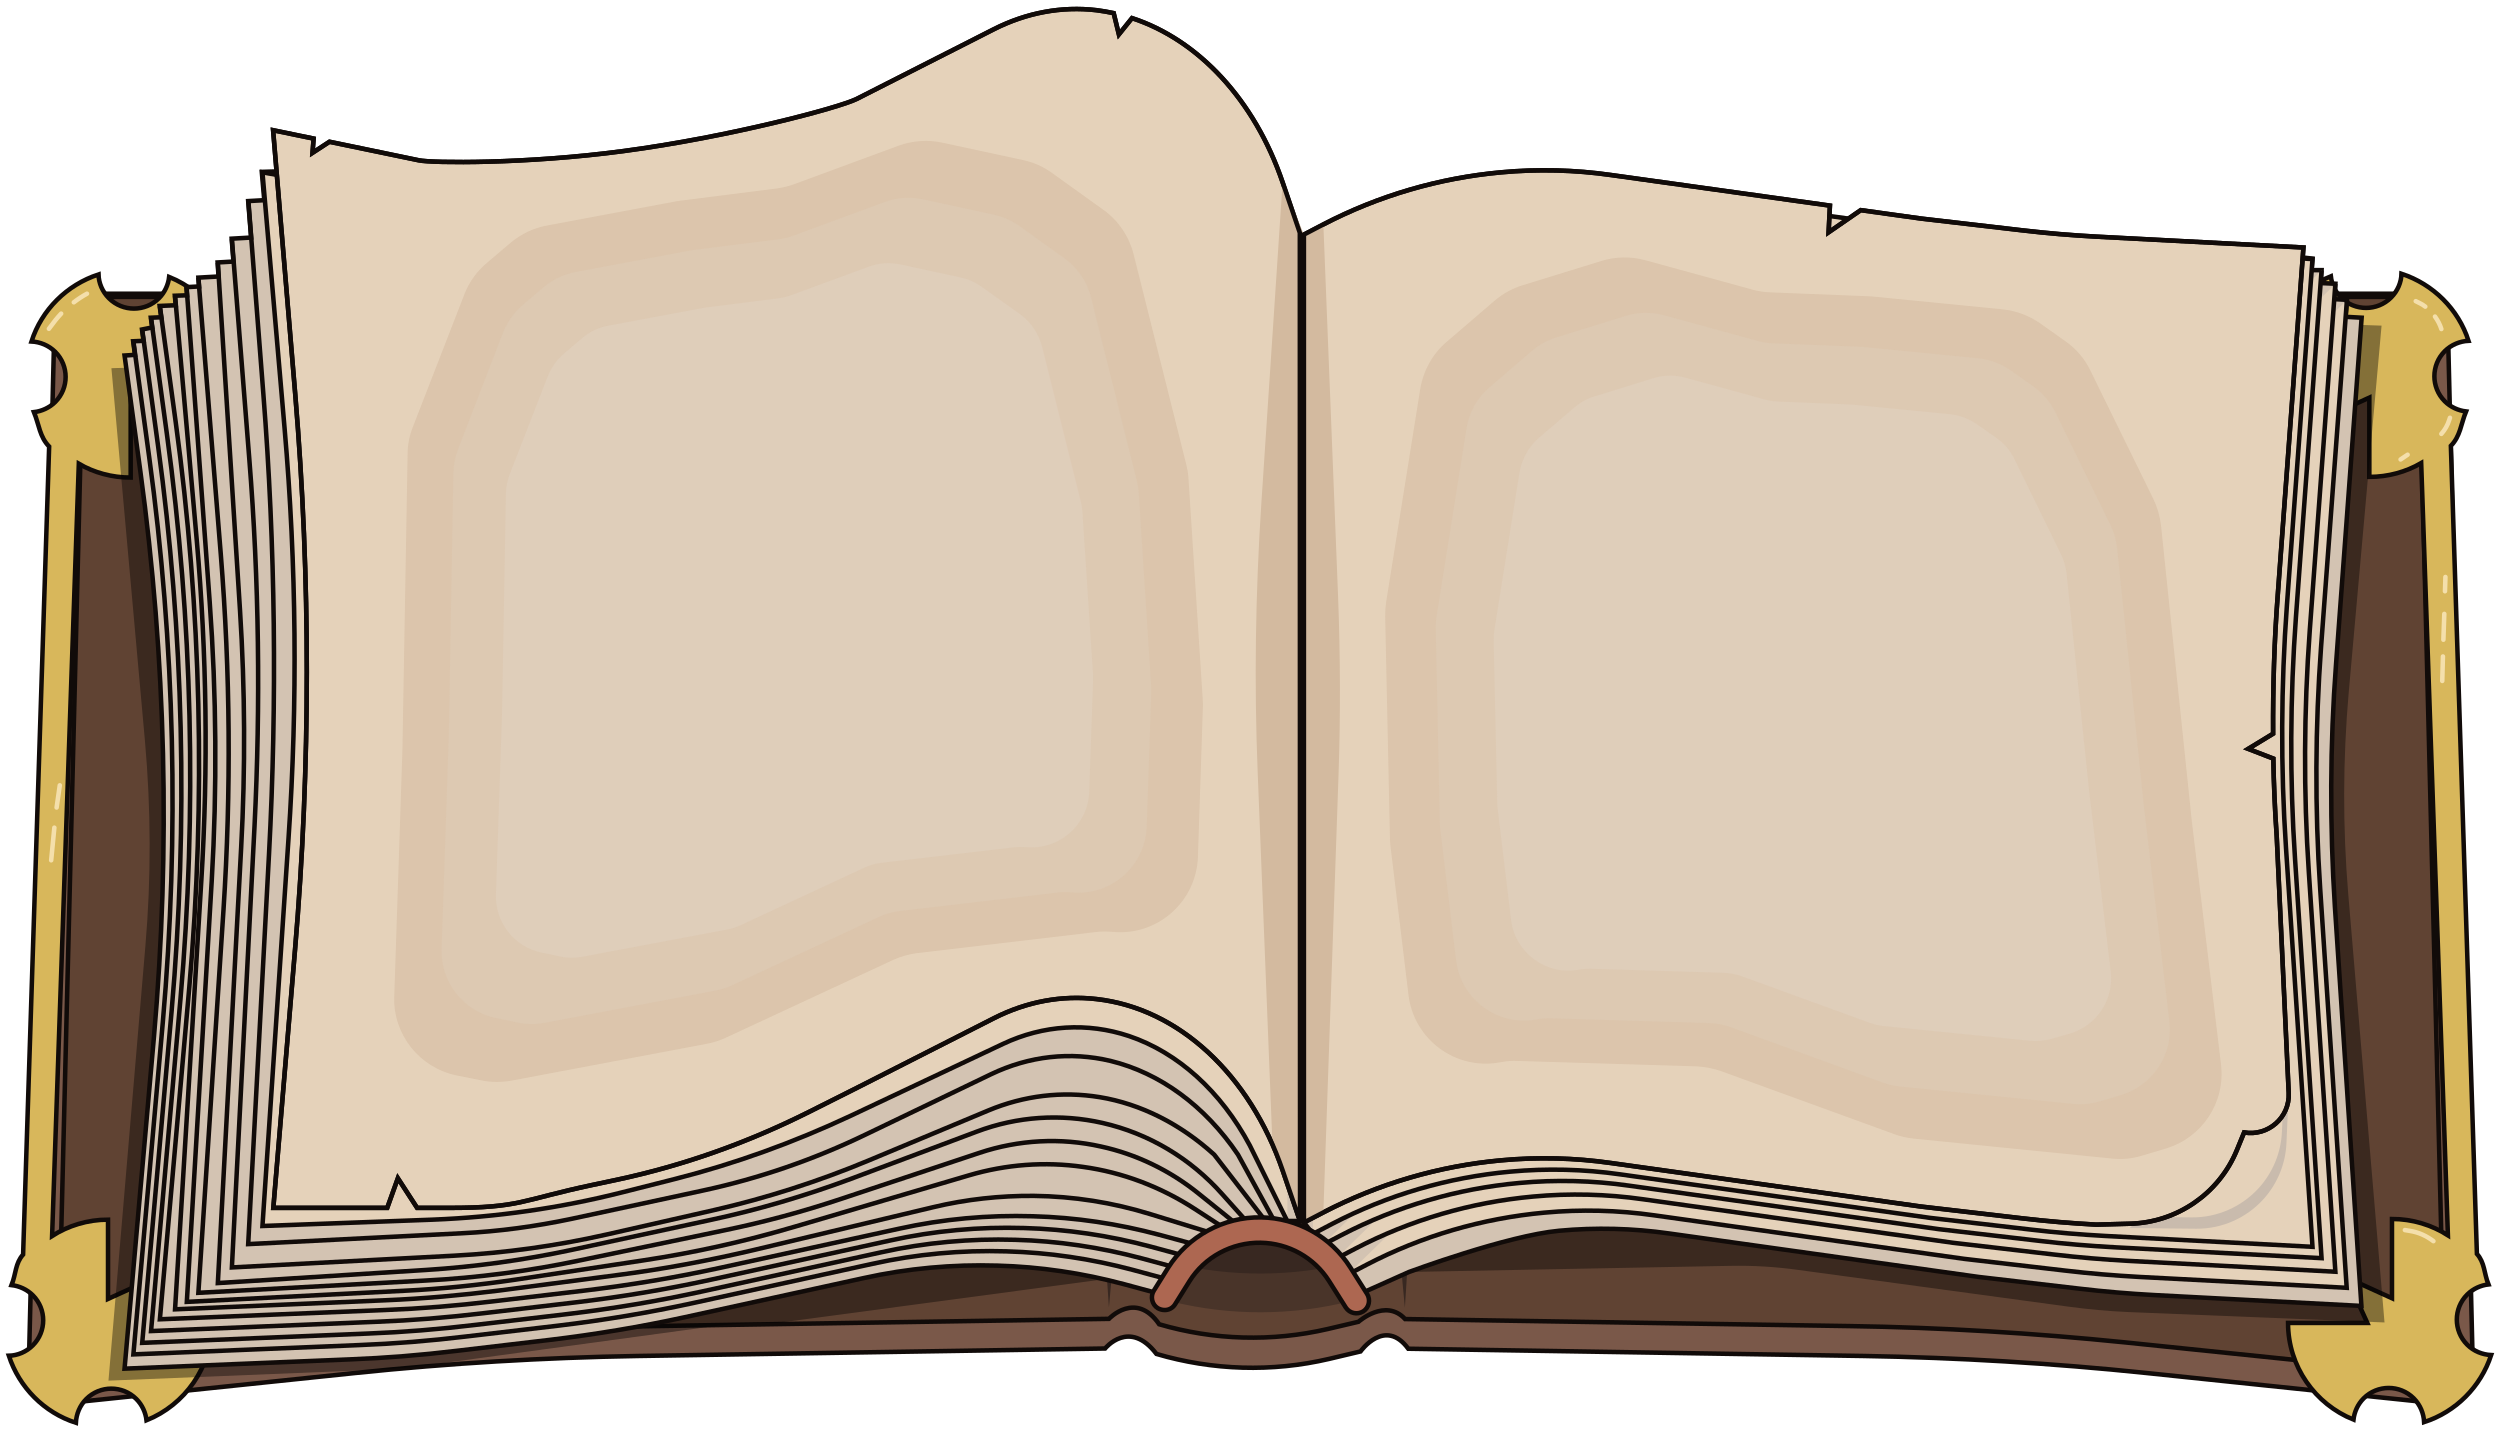 <?xml version="1.0" encoding="utf-8"?>
<!-- Generator: Adobe Illustrator 24.2.1, SVG Export Plug-In . SVG Version: 6.00 Build 0)  -->
<svg version="1.1" id="Lag_1" xmlns="http://www.w3.org/2000/svg" xmlns:xlink="http://www.w3.org/1999/xlink" x="0px" y="0px"
	 viewBox="0 0 1104 632.3" style="enable-background:new 0 0 1104 632.3;" xml:space="preserve">
<style type="text/css">
	.st0{fill:#7A5849;stroke:#110B09;stroke-width:2;stroke-miterlimit:10;}
	.st1{fill:#604333;stroke:#110B09;stroke-width:2;stroke-miterlimit:10;}
	.st2{fill:#D8B75B;stroke:#110B09;stroke-width:2;stroke-miterlimit:10;}
	.st3{fill:none;stroke:#F4DFAB;stroke-width:2;stroke-linecap:round;stroke-miterlimit:10;}
	.st4{fill:#493429;}
	.st5{fill:#382821;}
	.st6{opacity:0.39;}
	.st7{fill:#D3C3B2;stroke:#110B09;stroke-width:2;stroke-miterlimit:10;}
	.st8{fill:none;stroke:#110B09;stroke-width:2;stroke-miterlimit:10;}
	.st9{fill:#E5D2BA;stroke:#110B09;stroke-width:2;stroke-miterlimit:10;}
	.st10{fill:#D3BA9F;}
	.st11{opacity:0.53;fill:#D3BA9F;}
	.st12{opacity:0.56;fill:#DDCCB6;}
	.st13{opacity:0.53;fill:#E0D1C1;}
	.st14{fill:#C9BBAD;}
	.st15{fill:#E5D2BA;}
	.st16{fill:#AD6751;stroke:#110B09;stroke-width:2;stroke-miterlimit:10;}
</style>
<g>
	<g>
		<path class="st0" d="M1081,145.3c0.7-8.4-6-15.6-14.4-15.6H623.3H481.7H38.4c-8.4,0-15.1,7.2-14.4,15.6L12.7,604.2
			c-0.7,9,6.9,16.4,15.9,15.5l128.4-13.4c41.4-4.3,83.1-6.8,124.7-7.5l206.3-3.3c0,0,10.7-13.3,22.7,2.4h0c24.8,7.3,51,8.1,76.2,2.2
			l13.9-3.3c0,0,10.8-15.2,21.1-1.2l201.1,3.2c41.7,0.7,83.3,3.2,124.7,7.5l128.4,13.4c9,0.9,16.6-6.5,15.9-15.5L1081,145.3z"/>
		<path class="st1" d="M1068.1,146.7c0.7-8.4-6-15.6-14.4-15.6H621.6H483.4H51.3c-8.5,0-15.1,7.2-14.4,15.6l-11,443.5
			c-0.7,9,6.9,16.4,15.9,15.5l124.9-12.9c40.4-4.2,81-6.6,121.7-7.2l201.3-3.2c0,0,11.9-12.6,22.2,2.4h0c24.2,7.1,49.8,7.8,74.4,2.1
			l13.6-3.2c0,0,11.9-10.6,20.6-1.2l196.2,3.1c40.7,0.6,81.3,3.1,121.7,7.2l124.9,12.9c9,0.9,16.6-6.5,15.9-15.5L1068.1,146.7z"/>
		<g>
			<path class="st2" d="M1089.5,593.8c-6.1-6.1-6.1-16,0-22.1c2.6-2.6,6-4.1,9.4-4.5c-2-5-1.6-9.6-5.1-13.5l-11.5-356.8
				c4.2-4.3,4.4-9.5,6.7-15.2c-3.4-0.4-6.8-1.9-9.4-4.5c-6.1-6.1-6.1-16,0-22.1c2.9-2.9,6.7-4.4,10.5-4.6c-4.5-14-15.6-25-29.6-29.6
				c-0.1,3.8-1.7,7.6-4.6,10.5c-6.1,6.1-16,6.1-22.1,0c-2.6-2.6-4.1-6-4.5-9.4c-16.9,6.8-28.9,23.3-28.9,42.7h35l-9.1,20l20-9.1v35
				c8.3,0,16.2-2.2,22.9-6.1l11.8,341c-7.1-4.5-15.6-7.2-24.7-7.2v35l-20-9.1l9.1,20h-35c0,19.3,12,35.9,28.9,42.7
				c0.4-3.4,1.9-6.8,4.5-9.4c6.1-6.1,16-6.1,22.1,0c2.9,2.9,4.4,6.7,4.6,10.5c14-4.5,25-15.6,29.6-29.6
				C1096.2,598.2,1092.4,596.7,1089.5,593.8z"/>
			<path class="st3" d="M1075.3,139.8c1.2,1.7,2.2,3.5,2.8,5.5v0"/>
			<path class="st3" d="M1066.8,133l1.8,0.9c0.8,0.4,1.7,0.9,2.4,1.5"/>
			<path class="st3" d="M1081.9,184.5l-0.3,0.9c-0.7,2.3-1.9,4.4-3.5,6.2l0,0"/>
			<line class="st3" x1="1063.2" y1="200.8" x2="1060.1" y2="202.9"/>
			<line class="st3" x1="1078.8" y1="289.9" x2="1078.5" y2="300.7"/>
			<line class="st3" x1="1079.4" y1="271.1" x2="1079" y2="282.5"/>
			<line class="st3" x1="1079.9" y1="254.8" x2="1079.7" y2="261.1"/>
			<path class="st3" d="M1062,543.2l2.4,0.4c3.7,0.6,7.2,2.2,10.2,4.5l0,0"/>
		</g>
		<g>
			<path class="st2" d="M14.5,594.1c6.1-6.1,6.1-16,0-22.1c-2.6-2.6-6-4.1-9.4-4.5c2-5,1.6-9.6,5.1-13.5l11.5-356.8
				c-4.2-4.3-4.4-9.5-6.7-15.2c3.4-0.4,6.8-1.9,9.4-4.5c6.1-6.1,6.1-16,0-22.1c-2.9-2.9-6.7-4.4-10.5-4.6c4.5-14,15.6-25,29.6-29.6
				c0.1,3.8,1.7,7.6,4.6,10.5c6.1,6.1,16,6.1,22.1,0c2.6-2.6,4.1-6,4.5-9.4c16.9,6.8,28.9,23.3,28.9,42.7h-35l9.1,20l-20-9.1v35
				c-8.3,0-16.2-2.2-22.9-6.1l-11.8,341c7.1-4.5,15.6-7.2,24.7-7.2v35l20-9.1l-9.1,20h35c0,19.3-12,35.9-28.9,42.7
				c-0.4-3.4-1.9-6.8-4.5-9.4c-6.1-6.1-16-6.1-22.1,0c-2.9,2.9-4.4,6.7-4.6,10.5c-14-4.5-25-15.6-29.6-29.6
				C7.8,598.6,11.6,597,14.5,594.1z"/>
			<path class="st3" d="M27,138.5c-1.7,1.8-3.3,3.8-4.8,5.9l-0.6,0.8"/>
			<path class="st3" d="M38.4,129.7L38.4,129.7c-2,1.1-4,2.4-5.8,3.8"/>
			<line class="st3" x1="24" y1="365.5" x2="22.6" y2="379.9"/>
			<line class="st3" x1="26.4" y1="346.8" x2="25" y2="356.6"/>
		</g>
		<path class="st4" d="M591.9,261.7l-74.7,1.8l-4.3,310.1h0c25.6,7.1,52.8,7.8,78.8,2.1L591.9,261.7z"/>
		<path class="st5" d="M591.9,244.6l-74.7,1.8l-4.3,310.1h0c25.6,7.1,52.8,7.8,78.8,2.1L591.9,244.6z"/>
		<g>
			<path class="st5" d="M489.7,577.4c-2.1-29.2-3-58.3-3.5-87.5c-0.5-29.1-0.5-58.3-0.1-87.4c0.4-29.1,1.2-58.3,2.4-87.4
				c1.3-29.1,3-58.2,5.9-87.3c2.1,29.2,3,58.3,3.6,87.5c0.5,29.1,0.5,58.3,0.1,87.4c-0.4,29.1-1.2,58.3-2.5,87.4
				C494.2,519.2,492.5,548.3,489.7,577.4z"/>
		</g>
		<g>
			<path class="st5" d="M620.4,577.5c-2.9-29.1-4.6-58.2-6-87.3c-1.3-29.1-2.1-58.3-2.5-87.4c-0.4-29.1-0.4-58.3,0-87.4
				c0.5-29.2,1.4-58.3,3.5-87.5c2.9,29.1,4.6,58.2,6,87.3c1.3,29.1,2.1,58.3,2.5,87.4c0.4,29.1,0.4,58.3,0,87.4
				C623.3,519.1,622.4,548.3,620.4,577.5z"/>
		</g>
	</g>
	<g>
		<g>
			<path class="st6" d="M488.3,564.8l-144.9,19.4c-10.3-0.2-20.6,0.4-30.8,1.8l-121.8,16.6c-9,1.2-18,2-27.1,2.4l-115.8,4.7
				l16.3-191.9c2.6-30.2,2.5-60.5-0.2-90.7L49.2,162.6l446-15.4L488.3,564.8z"/>
			<g>
				<path class="st7" d="M573.9,460.9l-63.2-337.4l-14.4-3.9c-18.3-4.9-37-7.6-55.9-8.2h0c-19.8-0.6-39.7,1.3-59.1,5.5l-79.1,17.3
					c-19.7,4.3-39.6,7.7-59.6,10l-40.8,4.8c-15.8,1.9-31.6,3.1-47.4,3.8l-0.7,0l-3.1-78.2l-28.5,1.1l-6.5,0.2l1.1,12.5l-7.1,0.4
					l1.3,16.1l-8.6,0.5l0.8,10.1l-7,0.4l0.4,6.2l-8.9,0.5l0.3,3.9l-5.6,0.3l0.3,3.6l-5.4,0.2l0.4,4.2l-7.1,0.3l0.7,5l-4.6,0.2
					l0.6,4.3l-4.5,0.9l0.7,5l-4.6,0.2l0.8,6L55,157l7,51.3c11.3,82.6,13.3,166.3,6,249.4L55,604.4l99.5-4.1
					c15.8-0.6,31.6-1.9,47.4-3.8l40.8-4.8c20-2.4,39.9-5.7,59.6-10l79.1-17.3c19.4-4.3,39.3-6.1,59.1-5.5h0
					c18.8,0.5,37.6,3.3,55.9,8.2l14.4,3.9l3.9-6.2l3.9-5.2l3.9-5.2l3.9-5.2l7.3-5l7.2-1.7l5.2-1.7l6.4,0.6l5.4-3.3l5,1.1h5.6h5.5
					L573.9,460.9z"/>
				<path class="st8" d="M58.9,150.7l7,51.3c11.3,82.6,13.3,166.3,6,249.4l-13,146.7l99.5-4.1c15.8-0.6,31.6-1.9,47.4-3.8l40.8-4.8
					c20-2.4,39.9-5.7,59.6-10l79.1-17.3c19.4-4.3,39.3-6.1,59.1-5.5h0c18.8,0.5,37.6,3.3,55.9,8.2l14.4,3.9"/>
				<path class="st8" d="M62.8,145.6l7,51.3c11.3,82.6,13.3,166.3,6,249.4L62.8,593l99.5-4.1c15.8-0.6,31.6-1.9,47.4-3.8l40.8-4.8
					c20-2.4,39.9-5.7,59.6-10l79.1-17.3c19.4-4.3,39.3-6.1,59.1-5.5h0c18.8,0.5,37.6,3.3,55.9,8.2l14.4,3.9"/>
				<path class="st8" d="M66.7,140.4l7,51.3c11.3,82.6,13.3,166.3,6,249.4l-13,146.7l99.5-4.1c15.8-0.6,31.6-1.9,47.4-3.8l40.8-4.8
					c20-2.4,39.9-5.7,59.6-10l79.1-17.3c19.4-4.3,39.3-6.1,59.1-5.5l0,0c18.8,0.5,37.6,3.3,55.9,8.2l14.4,3.9"/>
				<path class="st8" d="M70.6,135.2l7,51.3c11.3,82.6,13.3,166.3,6,249.4l-13,146.7l99.5-4.1c15.8-0.6,31.6-1.9,47.4-3.8l40.8-4.8
					c20-2.4,39.9-5.7,59.6-10l79.1-17.3c19.4-4.3,39.3-6.1,59.1-5.5h0c18.8,0.5,37.6,3.3,55.9,8.2l14.4,3.9"/>
				<path class="st8" d="M77.3,130.7l9.6,108c4.4,49.9,5.1,100.2,2,150.2L77.3,578.2l92.8-4c16.8-0.7,33.6-2.2,50.3-4.3l52-6.8
					c20.3-2.6,40.5-6.4,60.5-11.1l79.2-18.9c14.6-3.5,29.5-5.1,44.4-5h0c17.5,0.2,34.8,2.9,51.6,8.1l25.6,7.9"/>
				<path class="st8" d="M82.4,126.9l10.2,138.9c3,41,3.3,82.1,0.9,123.1l-11,186l96-4.9c16.4-0.8,32.8-2.5,49.1-4.9l56.4-8.5
					c22.6-3.4,45-8.4,67-14.9l77-22.7c16.3-4.8,33.4-6.1,50.2-3.7h0c17.5,2.4,34.3,8.8,49.3,18.5l13.4,8.7"/>
				<path class="st8" d="M87.6,122.7l9.9,122.1c4.2,52.2,4.6,104.6,1.2,156.9L87.6,570.9l100.1-5.4c23.1-1.2,46.1-4.2,68.8-9
					l63.4-13.2c17.5-3.6,34.8-8.3,51.9-14l60.7-20.2c17.4-5.8,35.9-6.8,53.7-2.8l0,0c15.6,3.4,30.3,10.5,43,20.7l16.9,13.6"/>
				<path class="st8" d="M96.2,116.1l9.8,153.6c2.2,34.8,2.4,69.7,0.5,104.5L96.2,566.6l92.1-5.8c21.5-1.4,42.8-4.3,63.9-8.8
					l61.7-13.3c21-4.5,41.6-10.6,61.8-18.1l55.7-20.9c17.8-6.7,37-8,55.5-3.8h0c20.2,4.6,38.7,15.5,52.9,31.5l12.7,14.2"/>
				<path class="st8" d="M102.4,105.6l7.7,97.2c4.3,53.8,5,108,2.3,162l-10,194.9l98.3-5.2c22.5-1.2,44.8-4.3,67-9.3l47.5-10.8
					c23.1-5.3,46-12.6,68.3-21.9l52.9-22.1c15.8-6.6,32.6-8.6,49.2-5.9h0c18.2,3,35.6,11.8,50.6,25.4l21.8,28.2"/>
				<path class="st8" d="M109.7,89l6.6,85c5.3,67.5,6.1,135.4,2.5,203.1l-9.2,172.3l94.5-4.8c16.3-0.8,32.4-3,48.5-6.4l58-12.5
					c24.5-5.3,48.5-13.5,71.7-24.7l55.3-26.6c16.9-8.1,35.1-10.1,52.8-5.9h0c21.8,5.3,41.7,19.8,56.3,41.4l16.1,29.4"/>
				<path class="st9" d="M568.5,111.1l-16.6-31.2c-12.7-23.9-31.7-41-53.4-48.3l0,0c-18.4-6.2-37.8-5-55.6,3.5l-67.4,31.8
					c-25.2,11.9-51,21.2-77.3,27.8l-23.3-17.3c-27.6,7-55.6,11-83.8,12.1l-75.2-13.4l9.8,113.4c5.2,60.1,5.8,120.6,1.7,180.9
					l-11.5,171l75.2-2.8c28.1-1.1,56.2-5.1,83.8-12.1l23.3-5.9c26.3-6.7,52.1-16,77.3-27.8l67.4-31.8c17.8-8.4,37.3-9.6,55.6-3.5
					l0,0c21.7,7.3,40.7,24.5,53.4,48.3l16.6,33.5"/>
				<path class="st9" d="M574,102.8l-7.6-22.3C554,44.1,529.2,17.6,499.9,8l-5.8,7.2l-2.3-9.4c-2.5-0.5-5-1-7.6-1.3h0
					c-15.4-1.8-30.9,1.1-45.3,8.4l-60.6,30.8h0c-7.8,3.9-56.3,16.8-102.9,23c-43.3,5.8-84.8,5.3-90.4,4.1l-39.5-8.2l-7.5,4.9
					l0.5-6.3l-17.9-3.7l9.8,116.9c6.8,81.5,6.8,163.3-0.1,244.8l-9.6,114.2H171l4.7-13.1l8.5,13.1h13.9c32,0,31.8-3.4,63.4-10.1
					l11.3-2.4c28.9-6.2,57.2-16.2,84.5-29.9l21.1-10.6l60.6-30.8c14.4-7.3,29.9-10.2,45.3-8.4h0c36.1,4.1,67.6,33.2,82.2,75.9
					l7,20.5c0.1,0.3,0.6,0.3,0.6-0.1L574,102.8z"/>
				<path class="st10" d="M566.4,80.5L557,222.4c-2.6,39.6-3.2,79.3-1.6,118.9l6.4,161.2l12.2,34.8l1.8-433.7L566.4,80.5z"/>
				<path class="st8" d="M574,102.8l-7.6-22.3C554,44.1,529.2,17.6,499.9,8l-5.8,7.2l-2.3-9.4c-2.5-0.5-5-1-7.6-1.3h0
					c-15.4-1.8-30.9,1.1-45.3,8.4l-60.6,30.8h0c-7.8,3.9-56.3,16.8-102.9,23c-43.3,5.8-84.8,5.3-90.4,4.1l-39.5-8.2l-7.5,4.9
					l0.5-6.3l-17.9-3.7l9.8,116.9c6.8,81.5,6.8,163.3-0.1,244.8l-9.6,114.2H171l4.7-13.1l8.5,13.1h13.9c32,0,31.8-3.4,63.4-10.1
					l11.3-2.4c28.9-6.2,57.2-16.2,84.5-29.9l21.1-10.6l60.6-30.8c14.4-7.3,29.9-10.2,45.3-8.4h0c36.1,4.1,67.6,33.2,82.2,75.9
					l7,20.5c0.1,0.3,0.6,0.3,0.6-0.1L574,102.8z"/>
			</g>
			<g>
				<path class="st11" d="M182.3,188.6c-1.5,3.8-2.3,7.8-2.3,11.9l-2.3,131.3L174.1,440c-0.6,16.8,11.1,31.5,27.5,34.9l11,2.2
					c4.4,0.9,8.9,0.9,13.3,0.1l86.4-16.3c2.8-0.5,5.5-1.4,8.1-2.6l74-34.4c3.3-1.5,6.9-2.5,10.5-3l78.9-9.3c2.5-0.3,4.9-0.3,7.4-0.1
					h0c19.8,2,37.1-13.2,37.8-33.1l2.2-66.5c0-1.1,0-2.3-0.1-3.4l-6.3-97.5c-0.1-2.1-0.5-4.1-1-6.1l-23.2-92.6
					c-2-7.9-6.7-14.9-13.3-19.6l-22.7-16.3c-3.8-2.8-8.2-4.7-12.8-5.7L416.1,63c-6.4-1.4-13-0.9-19.2,1.3l-46.1,17
					c-2.4,0.9-5,1.5-7.6,1.9l-42.6,5.4c-0.7,0.1-1.3,0.2-2,0.3l-57.1,10.7c-5.9,1.1-11.3,3.7-15.9,7.5l-10.6,9
					c-4.4,3.7-7.8,8.4-9.9,13.8L182.3,188.6z"/>
				<path class="st12" d="M202.3,198.3c-1.3,3.3-2,6.9-2.1,10.5l-2,115.2l-3.2,95c-0.5,14.7,9.7,27.7,24.1,30.6l9.6,2
					c3.8,0.8,7.8,0.8,11.7,0.1l75.8-14.3c2.5-0.5,4.9-1.2,7.1-2.3l64.9-30.2c2.9-1.4,6-2.2,9.2-2.6l69.3-8.1
					c2.2-0.3,4.3-0.3,6.5-0.1h0c17.4,1.7,32.6-11.6,33.2-29.1l2-58.4c0-1,0-2,0-3l-5.5-85.6c-0.1-1.8-0.4-3.6-0.8-5.4l-20.3-81.3
					c-1.7-6.9-5.9-13-11.7-17.2l-19.9-14.3c-3.4-2.4-7.2-4.1-11.3-5l-31.4-6.8c-5.6-1.2-11.5-0.8-16.8,1.2l-40.5,14.9
					c-2.1,0.8-4.4,1.3-6.7,1.6l-37.4,4.7c-0.6,0.1-1.2,0.2-1.8,0.3l-50.1,9.4c-5.1,1-10,3.2-14,6.6l-9.3,7.9
					c-3.8,3.3-6.8,7.4-8.7,12.1L202.3,198.3z"/>
				<path class="st13" d="M225.1,209.4c-1.1,2.8-1.7,5.8-1.7,8.8l-1.7,96.9l-2.7,79.9c-0.4,12.4,8.2,23.3,20.3,25.7l8.1,1.7
					c3.2,0.7,6.6,0.7,9.8,0.1l63.8-12c2.1-0.4,4.1-1,6-1.9l54.6-25.4c2.4-1.1,5.1-1.9,7.7-2.2l58.3-6.8c1.8-0.2,3.6-0.2,5.5-0.1h0
					c14.6,1.4,27.4-9.8,27.9-24.4l1.7-49.1c0-0.8,0-1.7,0-2.5l-4.7-72c-0.1-1.5-0.3-3-0.7-4.5l-17.1-68.4c-1.5-5.8-4.9-11-9.8-14.5
					l-16.8-12c-2.8-2-6.1-3.5-9.5-4.2l-26.4-5.7c-4.7-1-9.6-0.7-14.2,1l-34,12.5c-1.8,0.7-3.7,1.1-5.6,1.4l-31.5,4
					c-0.5,0.1-1,0.1-1.5,0.2l-42.2,7.9c-4.3,0.8-8.4,2.7-11.7,5.6l-7.8,6.6c-3.2,2.7-5.7,6.2-7.3,10.2L225.1,209.4z"/>
			</g>
		</g>
		<g>
			<path class="st6" d="M622.3,561.7l141.7-2.7c10.1-0.2,20.1,0.4,30.1,1.8L913.3,577c8.8,1.2,17.6,2,26.5,2.4L1053,584L1037,395
				c-2.5-29.7-2.4-59.6,0.2-89.3l14.5-161.9l-436.2-15.1L622.3,561.7z"/>
			<g>
				<path class="st7" d="M1031.6,293.2l11.3-152.9l-7.1-0.4l0.6-7.5l-5.6-0.3l0.5-6.8l-6.5-0.3l0.4-5.7h-4.4l0.4-5.1l-4.4-0.5
					l-44.7-1l-1.8,23.8l-19-1c-10.9-0.6-21.9-1.5-32.8-2.8l-44.7-5.2l-136.7-19.2c-16.1-2.3-32.4-2.7-48.6-1.2h0
					c-27.4,2.5-54.1,10.3-78.5,23l-8.6,4.5v284.1l-25.3,0.4l-0.4,120.6l4,5.1l4,5.1l6.1,6.1l5.1,7.1l6.5,7.9l20.8-9.3
					c0,0,43.4-16.1,66.3-18.2l0,0c16.2-1.5,32.5-1.1,48.6,1.2l136.7,19.2l44.7,5.2c10.9,1.3,21.8,2.2,32.8,2.8l91.5,4.8l-11.7-176.1
					C1028.8,364.8,1028.9,328.9,1031.6,293.2z"/>
				<path class="st9" d="M1036.4,132.5L1025,285.4c-2.6,35.7-2.8,71.5-0.4,107.2l11.7,176.1l-91.5-4.8c-10.9-0.6-21.9-1.5-32.8-2.8
					l-44.7-5.2l-136.7-19.2c-16.1-2.3-32.4-2.7-48.6-1.2h0c-27.4,2.5-54.1,10.3-78.5,23l-8.6,4.5"/>
				<path class="st9" d="M1031.3,125.4L1020,278.3c-2.6,35.7-2.8,71.5-0.4,107.2l11.7,176.1l-91.5-4.8c-10.9-0.6-21.9-1.5-32.8-2.8
					l-44.7-5.2l-136.7-19.2c-16.1-2.3-32.4-2.7-48.6-1.2h0c-27.4,2.5-54.1,10.3-78.5,23l-8.6,4.5"/>
				<path class="st9" d="M1025.2,119.4l-11.3,152.9c-2.6,35.7-2.8,71.5-0.4,107.2l11.7,176.1l-91.5-4.8c-10.9-0.6-21.9-1.5-32.8-2.8
					l-44.7-5.2l-136.7-19.2c-16.1-2.3-32.4-2.7-48.6-1.2h0c-27.4,2.5-54.1,10.3-78.5,23l-8.6,4.5"/>
				<path class="st9" d="M579.8,108.7l8.6-4.5c24.4-12.7,51.1-20.5,78.5-23l0,0c16.2-1.5,32.5-1.1,48.6,1.2l136.7,19.2l44.7,5.2
					c10.9,1.3,21.8,2.2,32.8,2.8l91.5,4.8l-11.3,152.9c-2.6,35.7-2.8,71.5-0.4,107.2l11.7,176.1l-91.5-4.8
					c-10.9-0.6-21.9-1.5-32.8-2.8l-44.7-5.2l-136.7-19.2c-16.1-2.3-32.4-2.7-48.6-1.2h0c-27.4,2.5-54.1,10.3-78.5,23l-8.6,4.5"/>
				<path class="st14" d="M1010.6,484.6l-0.9,20.2c-0.4,9.2-4,17.9-10.1,24.7l0,0c-7.6,8.4-18.4,13.2-29.7,13.1l-29.5-0.3"/>
				<path class="st15" d="M1008.6,479.6l-0.9,20.2c-0.4,9.2-4,17.9-10.1,24.7l0,0c-7.6,8.4-18.4,13.2-29.7,13.1l-29.5-0.3"/>
				<path class="st9" d="M1005.4,369.4c-0.8-11.5-1.3-23-1.5-34.4l-11.1-4.3l11-6.7c-0.1-20.6,0.5-41.2,2.1-61.8l11.3-152.9
					l-91.5-4.8c-10.9-0.6-21.9-1.5-32.8-2.8l-44.7-5.2l-26.5-3.7l-14.2,9.8l0.6-11.8l-96.6-13.5c-16.1-2.3-32.4-2.7-48.6-1.2h0
					c-27.4,2.5-54.1,10.3-78.5,23l-8.6,4.5v435c0,0.6,0.6,0.9,1.1,0.7l7.5-3.9c24.4-12.7,51.1-20.5,78.5-23h0
					c16.2-1.5,32.5-1.1,48.6,1.2l136.7,19.2l44.7,5.2c10.9,1.3,21.8,2.2,32.8,2.8l14.8-0.4c20.8-0.5,39.4-13.3,47.3-32.5l3.2-7.8h0
					c10.6,1.8,20.2-6.6,19.7-17.4L1005.4,369.4z"/>
				<path class="st10" d="M584.4,99.2l6.5,164.3c1,26.2,1.1,52.4,0.2,78.5l-6.7,193.3l-8.6,4.5V103.6L584.4,99.2z"/>
				<path class="st8" d="M1005.4,369.4c-0.8-11.5-1.3-23-1.5-34.4l-11.1-4.3l11-6.7c-0.1-20.6,0.5-41.2,2.1-61.8l11.3-152.9
					l-91.5-4.8c-10.9-0.6-21.9-1.5-32.8-2.8l-44.7-5.2l-26.5-3.7l-14.2,9.8l0.6-11.8l-96.6-13.5c-16.1-2.3-32.4-2.7-48.6-1.2h0
					c-27.4,2.5-54.1,10.3-78.5,23l-8.6,4.5v435c0,0.6,0.6,0.9,1.1,0.7l7.5-3.9c24.4-12.7,51.1-20.5,78.5-23h0
					c16.2-1.5,32.5-1.1,48.6,1.2l136.7,19.2l44.7,5.2c10.9,1.3,21.8,2.2,32.8,2.8l14.8-0.4c20.8-0.5,39.4-13.3,47.3-32.5l3.2-7.8h0
					c10.6,1.8,20.2-6.6,19.7-17.4L1005.4,369.4z"/>
			</g>
			<g>
				<path class="st11" d="M950.9,220.3c1.8,3.7,2.9,7.6,3.4,11.7l13.6,130.6l12.9,107.5c2,16.7-8.3,32.3-24.4,37.1l-10.7,3.2
					c-4.3,1.3-8.8,1.7-13.2,1.2l-87.5-8.8c-2.8-0.3-5.6-0.9-8.3-1.9l-76.7-27.9c-3.4-1.2-7.1-1.9-10.7-2.1l-79.4-2.4
					c-2.5-0.1-4.9,0.1-7.4,0.6l0,0c-19.6,3.7-38.1-10-40.5-29.7l-8-66.1c-0.1-1.1-0.2-2.2-0.2-3.4l-2.1-97.7c0-2.1,0.1-4.1,0.4-6.2
					l15.1-94.3c1.3-8,5.4-15.4,11.6-20.7l21.2-18.2c3.6-3.1,7.8-5.4,12.3-6.8l35-10.8c6.2-1.9,12.9-2,19.2-0.3l47.4,13
					c2.5,0.7,5.1,1.1,7.7,1.2l42.9,1.7c0.7,0,1.3,0.1,2,0.1l57.8,5.7c5.9,0.6,11.6,2.7,16.5,6.1l11.3,8c4.7,3.3,8.5,7.7,11,12.9
					L950.9,220.3z"/>
				<path class="st12" d="M931.9,231.7c1.6,3.2,2.6,6.7,3,10.2l11.9,114.6L958,451c1.8,14.6-7.3,28.4-21.4,32.6l-9.4,2.8
					c-3.8,1.1-7.7,1.5-11.6,1.1l-76.8-7.7c-2.5-0.3-5-0.8-7.3-1.7l-67.3-24.5c-3-1.1-6.2-1.7-9.4-1.8l-69.7-2.1
					c-2.2-0.1-4.3,0.1-6.5,0.5v0c-17.2,3.2-33.5-8.8-35.6-26.1l-7-58c-0.1-1-0.2-2-0.2-3l-1.8-85.7c0-1.8,0.1-3.6,0.4-5.4l13.2-82.8
					c1.1-7.1,4.7-13.5,10.2-18.2l18.6-16c3.1-2.7,6.8-4.7,10.8-6l30.7-9.5c5.5-1.7,11.3-1.8,16.9-0.3l41.6,11.4c2.2,0.6,4.5,1,6.8,1
					l37.7,1.5c0.6,0,1.2,0.1,1.8,0.1l50.8,5c5.2,0.5,10.2,2.4,14.5,5.4l9.9,7c4.1,2.9,7.4,6.8,9.7,11.3L931.9,231.7z"/>
				<path class="st13" d="M910.1,244.7c1.3,2.7,2.2,5.6,2.5,8.6l10,96.4l9.5,79.3c1.5,12.3-6.1,23.9-18,27.4l-7.9,2.3
					c-3.2,0.9-6.5,1.2-9.8,0.9l-64.6-6.5c-2.1-0.2-4.2-0.7-6.1-1.4l-56.6-20.6c-2.5-0.9-5.2-1.4-7.9-1.5l-58.6-1.8
					c-1.8-0.1-3.7,0.1-5.4,0.4h0c-14.4,2.7-28.1-7.4-29.9-21.9l-5.9-48.8c-0.1-0.8-0.2-1.7-0.2-2.5l-1.6-72.1c0-1.5,0.1-3.1,0.3-4.6
					l11.1-69.6c1-5.9,4-11.3,8.5-15.3l15.7-13.4c2.6-2.3,5.7-4,9.1-5l25.8-8c4.6-1.4,9.5-1.5,14.2-0.2l35,9.6
					c1.9,0.5,3.8,0.8,5.7,0.9l31.7,1.3c0.5,0,1,0.1,1.5,0.1l42.7,4.2c4.4,0.4,8.6,2,12.2,4.5l8.4,5.9c3.5,2.4,6.3,5.7,8.1,9.5
					L910.1,244.7z"/>
			</g>
		</g>
		<g>
			<path class="st16" d="M514.2,578.5c-1,0-2-0.3-2.9-0.8c-2.6-1.6-3.4-5.1-1.8-7.7l6.3-10.1c8.8-14,24.6-22.6,41.1-22.3
				c16.1,0.3,30.8,8.5,39.4,22.1l7.4,11.7c1.6,2.6,0.9,6-1.7,7.7c-2.6,1.6-6,0.9-7.7-1.7l-7.4-11.7c-6.6-10.4-17.9-16.7-30.2-16.9
				c-12.7-0.2-24.8,6.3-31.5,17.1l-6.3,10.1C517.9,577.6,516.1,578.6,514.2,578.5z"/>
		</g>
	</g>
</g>
</svg>
